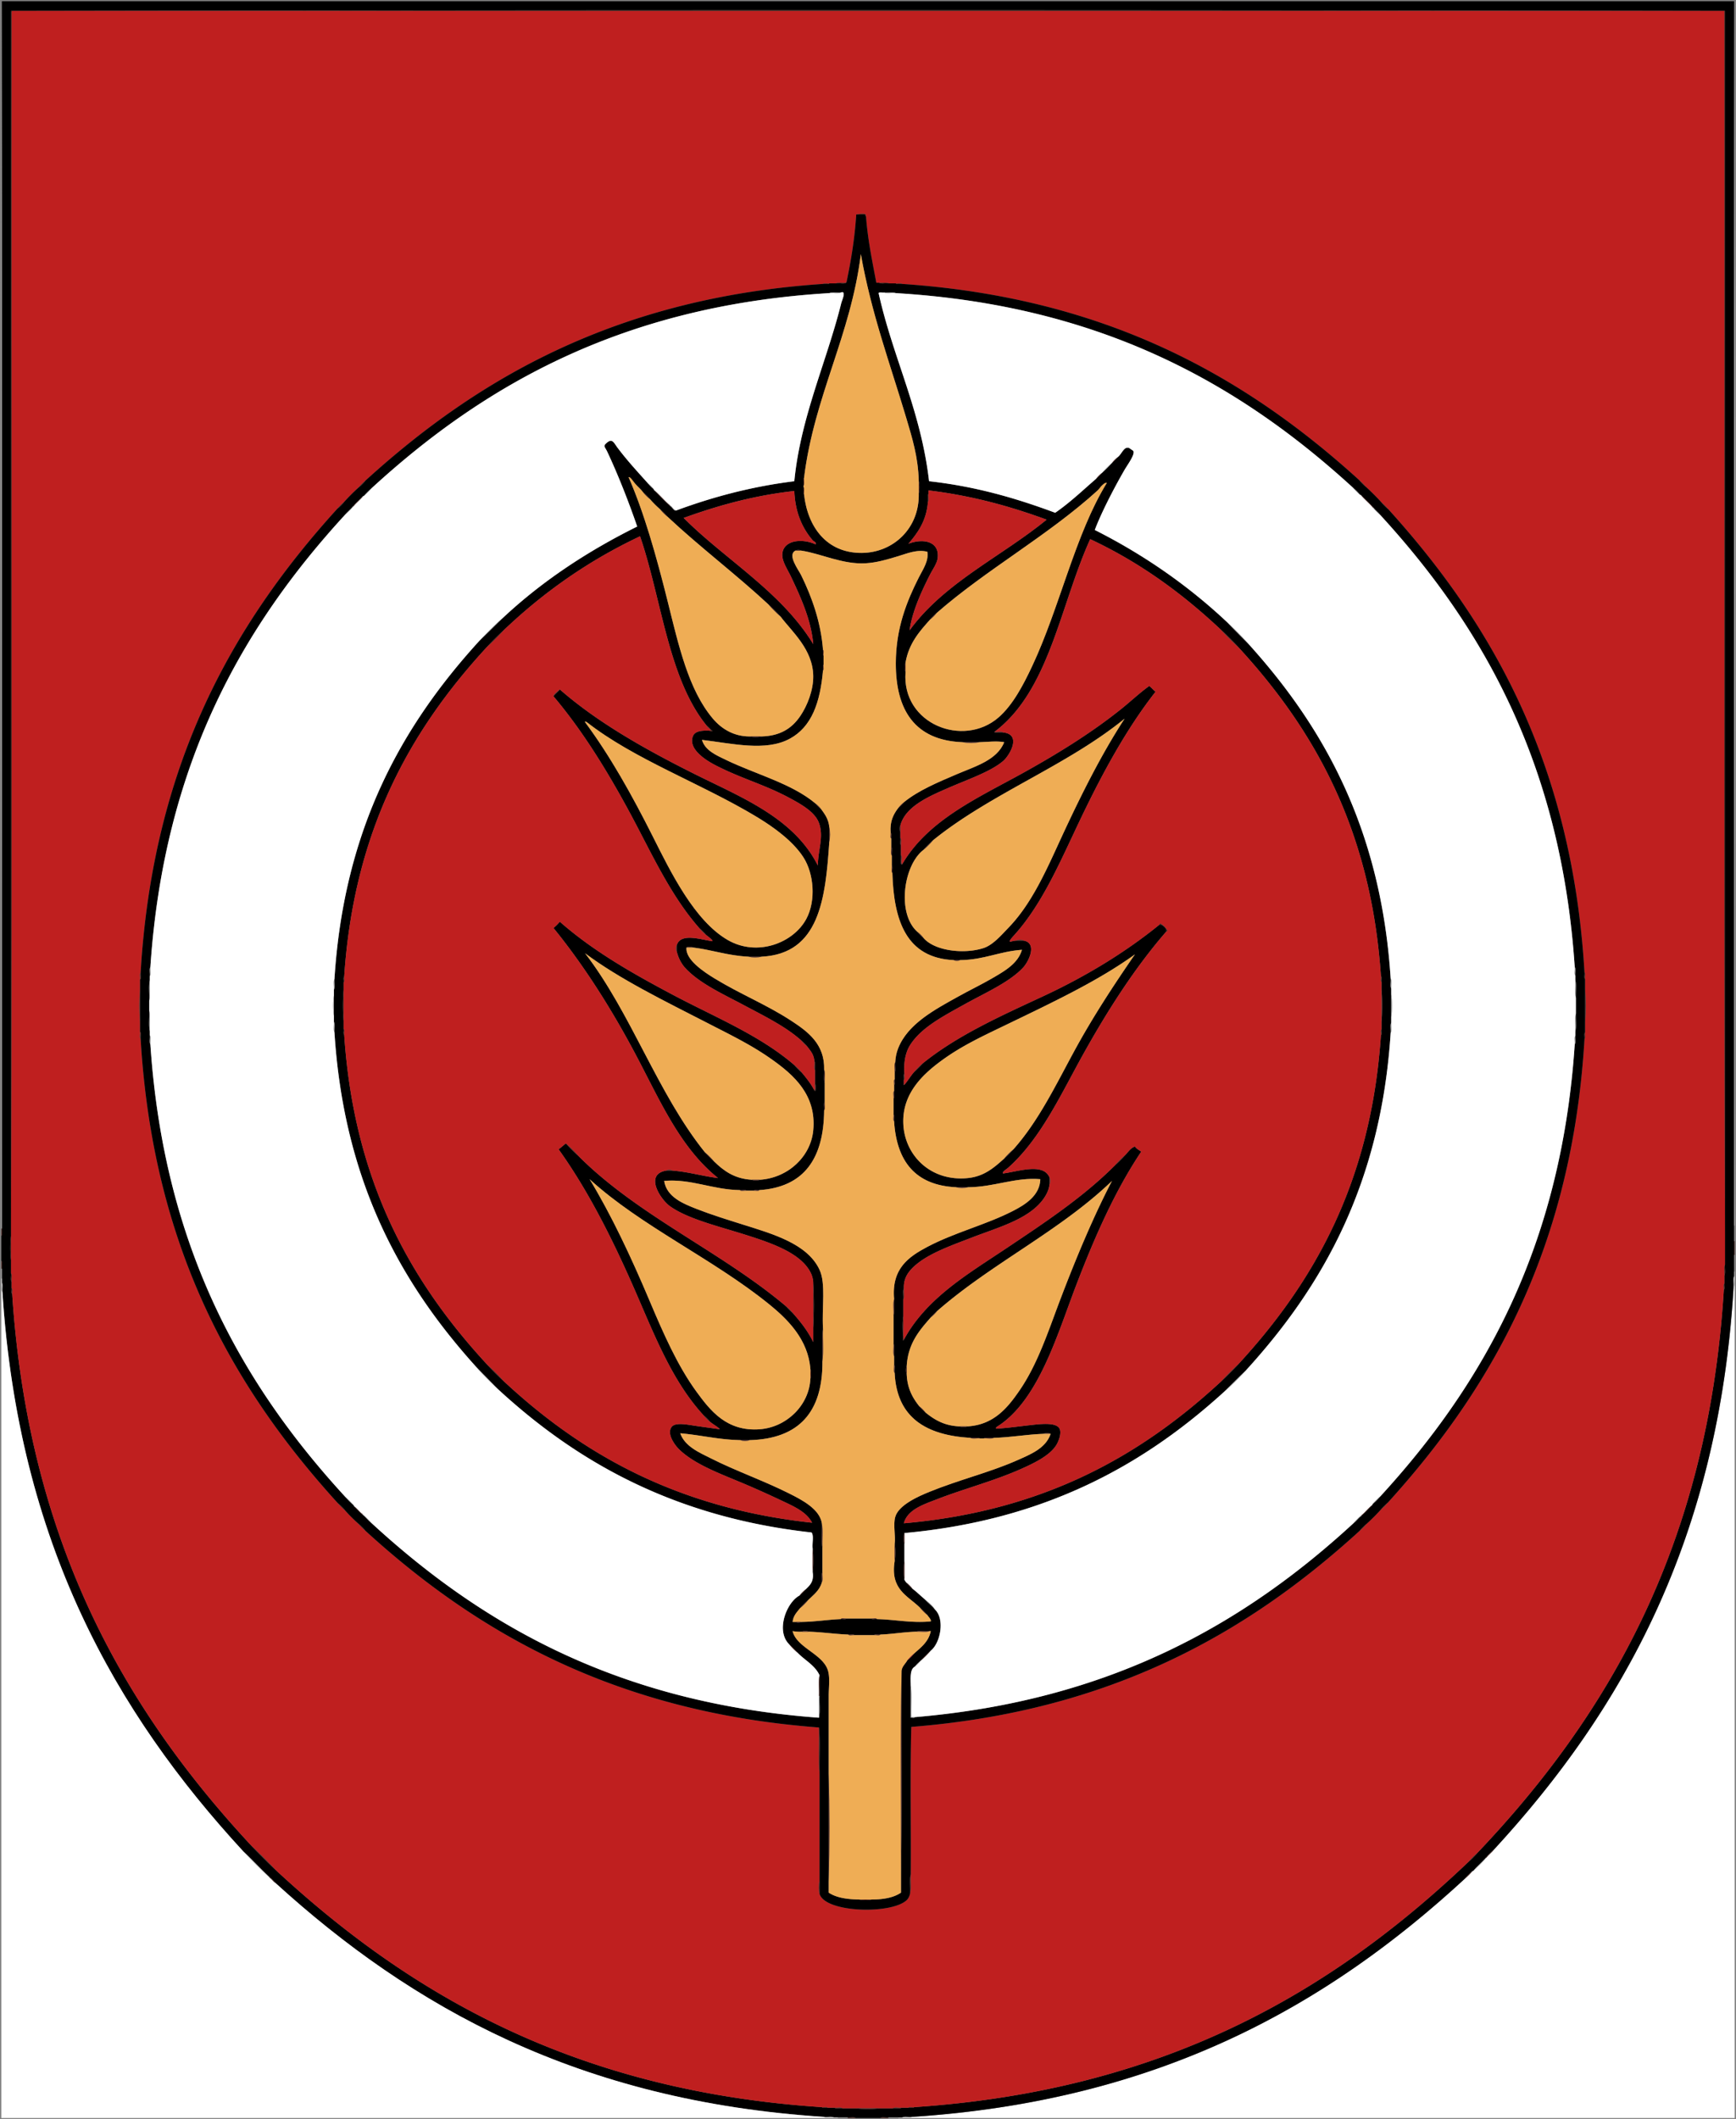 <svg xmlns="http://www.w3.org/2000/svg" width="363.3" height="443.42" xml:space="preserve"><rect width="100%" height="100%" fill="#808080" stroke="none"/><switch><g><path fill="#FFF" d="M363.03 266.05v177.12H187.95v-.12h.84c.641-.08 1.601.16 2.04-.12 51.801-3.359 86.98-23.34 115.681-49.8.609-.51 1.17-1.07 1.68-1.68h.12c.97-.87 1.89-1.79 2.76-2.76.45-.631 1.11-1.051 1.561-1.681 26.819-29.109 47-64.84 50.159-117.6.28-.561.04-1.641.12-2.4v-.96l.119.001z"/><path fill="#A9A9A9" d="M363.03 262.57v3.479h-.12v-3.479h.12z"/><path fill="#4C1F19" d="M363.03 259.69v2.88h-.12v-2.88h.12z"/><path fill="#A9A9A9" d="M363.03 256.45v3.24h-.12v-3.24h.12z"/><path fill="#FFF" d="M362.91.25c.28 85.17.04 170.83.12 256.2h-.12V.25z"/><path d="M362.91 266.05v.96c-.279.561-.04 1.641-.12 2.4-3.159 52.76-23.34 88.49-50.159 117.6-.61.51-1.17 1.07-1.681 1.681-.81.989-1.83 1.77-2.64 2.76h-.12c-.61.51-1.17 1.069-1.68 1.68-28.7 26.46-63.88 46.44-115.681 49.8-.64.08-1.6-.16-2.04.12h-2.88c-.52.08-1.359-.16-1.68.12h-5.16c-.32-.28-1.16-.04-1.68-.12h-2.88c-.44-.28-1.4-.04-2.04-.12-51.3-3.3-86.26-22.939-114.84-48.96-.35-.45-.75-.85-1.2-1.2-1.91-1.729-3.61-3.67-5.52-5.399-26.76-29.04-47.02-64.58-50.4-117-.08-.64.16-1.601-.12-2.04v-2.88c-.08-.521.16-1.36-.12-1.681v-5.159c.28-.28.04-1.08.12-1.561V.251h362.52v262.32l.001 3.479zm-1.92-1.44V2.29h-.12c-119.1-.2-239.09-.2-358.2 0a.205.205 0 0 0-.11 0h-.25v256.321c-.2 1.399-.2 3.64 0 5.04v2.76c.08.56-.16 1.439.12 1.8v1.32c.08.37-.15 1.029.12 1.2 3.39 51.77 23.47 86.85 50.04 115.439 1.63 1.73 3.31 3.41 5.04 5.04 28.36 26.32 63.06 46.3 114.36 49.68.17.271.84.051 1.2.12h1.44c.32.28 1.16.04 1.68.12h2.76c1.4.2 3.641.2 5.04 0h2.76c.561-.08 1.44.16 1.801-.12h1.439c.37-.069 1.03.15 1.2-.12 52.3-3.5 87.46-24.14 116.04-51.359a13.34 13.34 0 0 0 1.68-1.681c27.58-28.979 48.431-64.689 51.721-117.96.27-.199.039-.92.119-1.319v-1.681c.28-.52.04-1.56.12-2.28z"/><path fill="#A9A9A9" d="M362.91 267.01c-.08.76.16 1.84-.12 2.4.08-.76-.16-1.84.12-2.4z"/><path fill="#BF1F1F" d="M360.99 257.77v6.841c-.279.52-.04 1.56-.12 2.279v1.681c-.27.21-.04.92-.119 1.319-3.29 53.271-24.141 88.98-51.721 117.96-.609.511-1.17 1.07-1.68 1.681-28.58 27.22-63.74 47.859-116.04 51.359-.36.08-1.03-.149-1.2.12h-1.439c-.561.08-1.44-.16-1.801.12H176.31c-.32-.28-1.16-.04-1.68-.12h-1.44c-.17-.27-.84-.04-1.2-.12-51.3-3.38-86-23.359-114.36-49.68-1.63-1.729-3.31-3.41-5.04-5.04C26.02 357.58 5.94 322.5 2.55 270.73c-.08-.36.15-1.03-.12-1.2v-1.32c-.08-.56.16-1.44-.12-1.8V255.969c.28-84.24.04-169 .12-253.44.01-.12.03-.22.13-.24h358.31c.08 85.131-.16 170.561.12 255.481zm-29.28-43.8c.199-2.08.199-5 0-7.08v-2.04c-.08-.44.159-1.2-.12-1.44-2.58-43.38-19.19-72.73-41.04-96.84a9.85 9.85 0 0 0-1.44-1.44 49.267 49.267 0 0 0-3.24-3.24 9.795 9.795 0 0 0-1.439-1.44c-23.87-21.7-52.96-38.16-95.641-41.04-.199-.27-.92-.04-1.319-.12h-1.44c-.439-.28-1.399-.04-2.04-.12h-.6c-.84-4.52-1.79-8.93-2.16-13.92.16-.88-1.65-.43-2.04-.36-.33 5.07-1.1 9.7-2.04 14.16-.46.34-1.7-.1-2.16.24h-1.44c-.4.08-1.11-.15-1.32.12-42.75 2.89-71.88 19.4-95.76 41.16-.53.43-1.01.91-1.44 1.44-1.05.95-2.05 1.95-3 3-.53.43-1.01.91-1.44 1.44-21.93 24.15-38.6 53.56-41.16 97.08-.28.24-.04 1-.12 1.44v2.16c-.2 1.92-.2 4.68 0 6.6v2.16c.08.44-.16 1.2.12 1.44 2.57 43.59 19.29 73.03 41.28 97.2.47.569.99 1.09 1.56 1.56.83.93 1.71 1.811 2.64 2.641.47.569.99 1.09 1.56 1.56 23.7 21.66 52.73 37.99 94.92 41.16.08 3.2-.16 6.72.12 9.72v22.44c-.2.6-.2 2.04 0 2.64 1.14 4 15.08 4.33 18.24 1.32.42-.4.68-1.07.72-1.561.28-1.04.04-2.6.12-3.84.08-10.24-.16-20.8.12-30.84 41.659-3.3 70.34-19.58 93.84-41.04.529-.43 1.01-.91 1.439-1.44a42.033 42.033 0 0 0 3-3 9.746 9.746 0 0 0 1.44-1.439c21.91-24.12 38.57-53.51 41.16-96.96.279-.24.04-1 .12-1.44v-2.041z"/><path fill="#4C1F19" d="M360.99 2.29v255.479c-.279-84.919-.04-170.35-.12-255.479h.12zM360.99 264.61c-.08.72.16 1.76-.12 2.279.08-.719-.16-1.759.12-2.279zM360.87 268.57c-.08.399.15 1.12-.119 1.319.079-.399-.151-1.109.119-1.319z"/><path fill="#4C1F19" d="M360.87 2.29H2.67c119.11-.2 239.1-.2 358.2 0zM331.71 206.89c.199 2.08.199 5 0 7.08v-7.08z"/><path d="M331.71 213.97v2.04c-.271.24-.04 1-.12 1.44-2.59 43.45-19.25 72.84-41.16 96.96-.53.43-1.01.91-1.44 1.439a42.033 42.033 0 0 1-3 3c-.529.431-1.01.91-1.439 1.44-23.5 21.46-52.181 37.74-93.84 41.04-.28 10.04-.04 20.6-.12 30.84-.28 1.04-.04 2.6-.12 3.84-.04.49-.3 1.16-.72 1.561-3.16 3.01-17.101 2.68-18.24-1.32V371.17c-.08-3.2.16-6.72-.12-9.72-42.19-3.17-71.22-19.5-94.92-41.16-.47-.57-.99-1.09-1.56-1.56-.93-.83-1.81-1.711-2.64-2.641-.47-.57-.99-1.09-1.56-1.56-21.99-24.17-38.71-53.61-41.28-97.2-.08-.44.16-1.19-.12-1.44v-10.92c.28-.24.04-1 .12-1.44 2.56-43.52 19.23-72.93 41.16-97.08.53-.43 1.01-.91 1.44-1.44.95-1.05 1.95-2.05 3-3 .53-.43 1.01-.91 1.44-1.44 23.88-21.76 53.01-38.27 95.76-41.16.4-.08 1.12.15 1.32-.12h1.44c.68-.12 1.86.26 2.16-.24.94-4.46 1.71-9.09 2.04-14.16h1.92c-.01.17-.02.34.12.36.37 4.99 1.32 9.4 2.16 13.92h.6c.44.28 1.4.04 2.04.12h1.44c.21.27.92.04 1.319.12 42.681 2.88 71.771 19.34 95.641 41.04.43.53.91 1.01 1.439 1.44a49.267 49.267 0 0 1 3.24 3.24c.43.53.91 1.01 1.44 1.44 21.85 24.11 38.46 53.46 41.04 96.84.08.44-.15 1.2.12 1.44v9.121zm-1.92-1.92v-3.24c-.079-1.24.16-2.8-.119-3.84v-.84c-.08-.56.159-1.44-.12-1.8-2.82-42.26-19.11-71.05-40.681-94.56-.409-.59-1.029-.97-1.439-1.56a32.73 32.73 0 0 0-2.641-2.64h-.119c-.471-.57-.99-1.09-1.561-1.56-23.73-21.71-52.77-38.11-95.64-40.68-.561-.28-1.641-.04-2.4-.12-.359.08-1.03-.15-1.2.12 3.021 13.62 8.83 24.45 10.561 39.36 9.899 1.1 18.38 3.62 26.399 6.6 3.08-2.12 5.73-4.67 8.521-7.08.49-.39.93-.83 1.32-1.32.729-.63 1.409-1.31 2.04-2.04.449-.35.85-.75 1.199-1.2.9-.69 1.271-2.29 2.391-1.92 0 .03.819.55.85.6.48.68-1.18 2.89-1.8 3.96-2.3 3.98-4.9 9.04-6.24 12.6 10.42 5.26 19.641 11.72 27.72 19.32 1.57 1.67 3.21 3.27 4.801 4.92 15.62 17.38 27.399 38.6 29.399 69.6.08.68-.16 1.68.12 2.16v7.08c-.28.48-.04 1.48-.12 2.16-2.04 31.64-14.279 53.08-30.359 70.68-1.631 1.53-3.19 3.131-4.801 4.681-16.77 15.189-37.33 26.59-66.6 29.279-.2.48-.2 1.801 0 2.28v3.601c-.2 1-.2 2.84 0 3.84.07.25.25.39.36.6.39.49.83.93 1.319 1.32.891.67 1.67 1.45 2.521 2.16.67.77 1.52 1.359 2.16 2.16 2.189 2.069 1.14 7.1-.841 8.64a22.01 22.01 0 0 0-2.159 2.16c-.45.35-.851.75-1.2 1.2-1.03.569-.86 2.34-.84 3.96v6.72c.25-.07.79.149.84-.12 40.689-3.43 68.83-19.41 91.8-40.56.63-.45 1.05-1.11 1.68-1.561a24.41 24.41 0 0 0 2.28-2.28v-.12c.61-.51 1.17-1.069 1.68-1.68 21.57-23.51 37.86-52.3 40.681-94.56.279-.36.04-1.24.12-1.8v-.84c.278-1.04.038-2.6.118-3.84zm-40.68 1.8c.2-2 .2-4.84 0-6.84v-1.56c-.07-.36.15-1.03-.12-1.2-2.069-30.84-14.09-51.75-29.88-68.88a60.817 60.817 0 0 0-3.6-3.6c-7.95-7.48-16.84-14.04-27.36-18.96-6.29 13.83-8.53 31.71-20.04 40.32-.09.25 1.3.06 1.8.12 4 .4 1.37 4.84 0 6-2.63 2.23-7.189 3.75-11.52 5.64-3.83 1.67-8.91 3.8-9.96 7.8-.2.21-.2 1.23 0 1.44v1.2c.08.48-.16 1.28.12 1.56v2.04c.1.54-.24 2.15.239 1.92 5.461-9.36 15.99-13.95 25.44-19.2 7.2-4 14.16-8.31 20.28-13.2 2.05-1.63 3.91-3.42 6-4.92.479.36.84.84 1.319 1.2-5.979 7.62-10.939 16.72-15.479 26.16-4.24 8.82-8.07 18.15-14.16 24.84-.36.4-1.01 1.1-.84 1.32.439-.08.81-.23 1.32-.24h1.56c2.89.53 1.1 4.32-.12 5.64-2.84 3.07-7.97 5.3-12.24 7.68-4.56 2.54-9.06 4.86-11.399 8.52-.98 1.53-1.38 3.68-1.2 6-.27.21-.04.92-.12 1.319v1.08c.62-.54 1.41-1.95 2.16-2.76a15.3 15.3 0 0 0 1.8-1.8c7.271-5.87 16.33-9.91 25.2-14.04 8.9-4.14 17.22-9.19 24.36-15 .529-.1 1.83.99 1.319 1.56-6.43 7.42-12.069 16.2-17.16 25.32-4.76 8.52-8.939 17.84-15.84 24-.439.39-1.29.83-1.08 1.2 2.96-.34 8.44-2.33 9.721.84v1.439c-.091.881-.391 1.65-.841 2.4-2.829 4.75-9.67 6.51-15.479 8.76-4.73 1.83-9.96 3.63-12.72 6.721-.94 1.05-1.49 2.26-1.44 3.84-.28.56-.04 1.64-.12 2.399v3.48c-.279 1.439-.04 3.399-.12 5.04.091-.03.24 0 .24-.12 4.69-8.69 13.351-13.72 21.36-19.08 8.109-5.43 16.229-10.78 22.92-17.52a17.5 17.5 0 0 0 1.92-1.921c.7-.659 1.16-1.56 2.16-1.92.31.49.87.74 1.319 1.08-5.449 8.13-9.79 17.91-13.8 28.44-3.819 10.05-7.64 23.05-15.72 28.68-.38.271-1.021.55-.84.84 2.28-.12 4.53-.449 6.96-.72 2.06-.229 5.77-.75 6.359.84.381 1.01-.319 2.72-.84 3.48-1.399 2.06-4.37 3.54-7.199 4.8-5.66 2.53-12.011 4.18-17.641 6.36-2.83 1.1-6.189 2.159-6.96 5.04 29.5-2.58 49.83-14.33 66.48-29.761a56.799 56.799 0 0 0 3.479-3.479c15.79-17.13 27.811-38.03 29.88-68.88.271-.17.05-.83.12-1.2.003-.517.003-1.037.003-1.557zm-57.48-112.8c-.36-.12-.75.29-.96.48-.341.29-.62.77-.96 1.08-10.351 9.43-23.301 16.55-33.721 25.68-.489.39-.93.83-1.319 1.32-2.23 2.49-4.46 4.98-5.16 9-.2.4-.2 1.64 0 2.04-.83 10.81 12.04 15.88 19.439 9.48 2.99-2.59 5.17-6.73 7.08-10.8 5.771-12.3 9.001-27.58 15.601-38.28zm-9.72 74.64c4.261-9.24 8.551-17.81 13.44-25.32-12.021 9.82-28.01 15.67-40.08 25.44-.73.63-1.41 1.31-2.04 2.04-4.16 3.21-5.59 13.34-1.2 17.16.351.45.75.85 1.2 1.2 2.31 2.77 8.53 3.49 12.6 2.16 1.98-.65 3.71-2.69 5.28-4.32 4.83-5.01 7.89-12.04 10.8-18.36zm-.12 96.48c3.471-9.15 7.171-17.91 10.921-25.08-10.83 10.45-25.271 17.3-36.601 27.24-.49.39-.93.83-1.32 1.32-2.369 2.71-4.76 5.399-5.039 10.199-.2.29-.2 1.4 0 1.681.119 3.01 1.26 4.979 2.64 6.72.39.49.83.93 1.32 1.32 1.84 1.479 3.89 2.75 7.079 2.88.29.2 1.4.2 1.681 0 5.58-.32 8.49-4.021 10.92-7.561 3.749-5.469 5.919-12.169 8.399-18.719zm15.72-72.48c-7.641 5.53-17.25 10.05-27 14.76-4.88 2.36-9.2 4.34-13.44 7.44-3.81 2.79-8.16 6.75-8.04 12.959.13 6.771 5.67 12.46 13.561 11.641 3.38-.351 5.47-2.2 7.56-4.08.69-.59 1.33-1.23 1.92-1.92 5.24-5.88 8.82-13.34 12.72-20.52 3.909-7.2 8.369-13.97 12.719-20.28zm-17.64 100.32c-.25-.2-1.31-.2-1.56 0-3.58.141-6.7.74-10.32.84-.68.08-1.68-.159-2.16.12h-.72c-.439-.279-1.399-.04-2.04-.12-9.25-.55-15.39-4.21-15.84-13.56-.08-.56.16-1.44-.12-1.8v-1.681c-.08-.88.16-2.079-.12-2.76v-5.76c.28-.92.04-2.36.12-3.48-.56-6.399 3.061-8.85 6.96-10.92 5.63-2.979 12.25-4.63 17.76-7.439 2.641-1.34 5.78-3.24 5.881-6.72-5.141-.461-9.681 1.649-15.12 1.68h-2.521c-8.51-.41-12.43-5.41-12.96-13.8-.08-.44.16-1.19-.12-1.44v-3.24c.28-.319.04-1.16.12-1.68v-1.2c.271-.17.04-.84.12-1.2v-1.319c.28-.521.04-1.561.12-2.28.05-1.02.26-2.01.6-2.88 2-5.13 7.67-8.12 12.48-10.8 2.47-1.38 5.16-2.67 7.56-4.08 2.4-1.41 5.061-2.95 5.88-5.76-4.71.33-7.97 2.11-12.96 2.16h-1.319c-9.891-.47-12.54-8.17-12.84-18.24-.08-.48.159-1.28-.12-1.56v-2.04c-.08-.64.159-1.6-.12-2.04v-1.56c-.07-.36.149-1.03-.12-1.2-.19-2.43.6-3.88 1.56-5.16a8.2 8.2 0 0 0 1.32-1.32c3.01-2.42 7-4.08 10.92-5.76 3.8-1.63 8.47-2.94 9.96-6.72-1.55-.3-3.55-.04-5.16 0h-3.6c-9.93-.39-13.92-6.7-13.92-16.44 0-7.48 2.34-13.11 4.8-18 .83-1.65 2.12-3.44 1.8-5.4-2.13-.56-4.229.36-6.24.96-2.079.62-4.22 1.29-6.6 1.44-4.85.31-9.38-2.02-13.56-2.64-.13-.2-1.07-.2-1.2 0-1.77.88.6 3.94 1.2 5.16 2.26 4.61 4.13 9.86 4.56 15.6.08.36-.15 1.03.12 1.2v1.92c-.27.17-.04.84-.12 1.2-.59 6.66-2.33 11.77-6.96 14.28-5.05 2.73-12.04.98-18.36.24.63 2.24 3.1 3.26 5.04 4.2 6.3 3.04 13.73 4.92 18.72 9.12.35.45.75.85 1.2 1.2.76 1.04 1.52 2.08 1.68 3.72v3.12c-.81 11.91-2.06 23.38-14.16 24h-2.76c-4.31-.21-7.61-1.43-11.64-1.92-.17-.2-1.15-.2-1.32 0-.31 2.56 3.8 5.21 5.88 6.48 5.4 3.3 10.89 5.48 16.08 8.88 3.48 2.28 6.98 4.87 6.84 10.2.08.881-.16 2.08.12 2.761v3.96c-.28.359-.04 1.239-.12 1.8-.09 9.99-4.12 16.04-13.56 16.68-.36.08-1.03-.149-1.2.12h-1.44c-.24-.27-1-.04-1.44-.12-5.68-.09-10.36-2.43-15.84-1.92.54 3.38 3.95 4.75 6.84 5.88 2.99 1.17 6.41 2.24 9.6 3.24 6.29 1.98 13.56 4.021 16.08 9.48 1.34 2.89.47 7.79.72 12.239-.28 2.08-.04 4.681-.12 6.96.06 10.62-4.96 16.16-15.24 16.44h-1.92c-4.58-.09-8.29-1.07-12.6-1.44.99 2.761 3.92 4 6.48 5.28 5.28 2.66 10.92 4.61 16.32 7.32 2.62 1.319 6.37 3.22 6.84 6.24.08 1.72-.16 3.76.12 5.279v4.92c-.28.48-.04 1.48-.12 2.16-.49 1.71-1.77 2.63-2.88 3.72a13.34 13.34 0 0 0-1.68 1.681c-.65.83-1.42 1.54-1.56 2.88h.6c.13.2 1.07.2 1.2 0 2.93-.03 5.44-.48 8.28-.601.36-.069 1.03.15 1.2-.119h5.16c.17.27.84.05 1.2.119 3.76.08 7.42.9 11.279.48.15-.35-.489-.94-.72-1.32-.47-.569-.99-1.09-1.56-1.56-2.51-2.49-6.25-3.74-5.28-9.72.2-.92.2-2.681 0-3.601.22-1.7-.34-3.979.12-5.64.689-2.49 4.78-4.3 7.2-5.28 6.279-2.55 12.609-4.05 18.359-6.6 2.831-1.259 5.951-2.499 6.961-5.519zm-.84-191.28c-7.52-2.76-15.55-5.01-24.72-6.12v.72c-.28.32-.04 1.16-.12 1.68-.31 3.97-2.11 6.45-4.08 8.76 3.12-1.18 6.54-.51 6.12 3-.14 1.16-1.08 2.4-1.68 3.6-1.78 3.53-3.67 7.64-4.2 11.52 7.28-10 19.17-15.39 28.68-23.16zm-24.24 232.56h-.239c-.92.08-2.16-.16-2.88.12-2.601.08-4.86.5-7.44.6-.4.08-1.11-.149-1.32.12h-4.08c-.21-.27-.92-.04-1.32-.12-2.85-.109-5.41-.51-8.28-.6-.21-.2-1.23-.2-1.44 0-.72.05-1.33-.03-1.92-.12.86 3.54 6.49 4.78 7.44 8.4.39 1.5.12 3.369.12 5.159v41.16c1.55 1.05 3.8 1.4 6.36 1.44.6.2 2.04.2 2.64 0 2.51-.01 4.63-.41 6.12-1.44v-3.96c.279-13.92.04-28.359.12-42.479.149-.971.81-1.431 1.199-2.16.53-.43 1.011-.91 1.44-1.44 1.43-1.29 3.01-2.43 3.48-4.68zm-2.52-238.08c.2-.56.2-1.96 0-2.52-.11-5.03-1.37-9.06-2.64-13.32-3.41-11.4-7.271-21.77-9.48-34.2-2.08 16.95-9.79 29.8-11.88 46.8-.28.32-.04 1.16-.12 1.68v.24c.08.48-.16 1.28.12 1.56.76 6.91 4.81 12.31 12.12 12.24 6.5-.06 12.07-5.11 11.88-12.48zm-16.2-39.84c.14-.54 1.12-2.65-.12-2.16-.76.08-1.84-.16-2.4.12-42.94 2.58-72.02 19.02-95.76 40.8-.61.51-1.17 1.07-1.68 1.68h-.12c-.77.67-1.49 1.39-2.16 2.16-.49.67-1.19 1.13-1.68 1.8-21.57 23.52-37.85 52.31-40.68 94.56-.28.4-.04 1.32-.12 1.92v.84c-.28 1.2-.04 2.92-.12 4.32v2.04c.08 1.4-.16 3.12.12 4.32v.84c.08.6-.16 1.52.12 1.92 2.83 42.32 19.17 71.15 40.8 94.68a15.3 15.3 0 0 0 1.8 1.8v.12a15.3 15.3 0 0 0 1.8 1.8c.67.49 1.13 1.19 1.8 1.681 23.33 21.51 51.94 37.739 93.72 40.8.28-1.28.04-3.08.12-4.561v-4.319c-.97-2.11-3.04-3.11-4.56-4.681-.55-.649-1.15-1.25-1.8-1.8-2.88-2.89-.5-8.81 2.16-10.2.49-.39.93-.83 1.32-1.319.85-.82 1.75-1.61 1.44-3.601.2-1.359.2-3.56 0-4.92-.15-1.05.31-2.71-.24-3.359-28.76-3.2-49.16-14.761-65.76-30.12-1.5-1.58-3.04-3.12-4.56-4.681-15.7-17.42-27.54-38.699-29.52-69.84-.08-.72.16-1.76-.12-2.28V207.13c.28-.52.04-1.56.12-2.28 2.01-31.71 14.27-53.17 30.36-70.8 1.63-1.53 3.2-3.12 4.8-4.68 8.15-7.65 17.64-13.96 28.2-19.2-1.79-5.19-3.99-10.8-6.24-15.6-.55-1.17-.97-1.19-.12-1.92 1.16-1 1.46-.01 2.28 1.08 2.09 2.77 4.26 5.09 6.36 7.44.35.45.75.85 1.2 1.2v.12c1.07 1.17 2.19 2.29 3.36 3.36.5.19.83 1.17 1.32.96 7.51-2.77 15.58-4.98 24.72-6.12 1.29-13.35 6.78-24.99 9.84-37.32zm-4.92 117.72c.05-3.36 1.28-5.97.24-8.88-.81-2.26-3.58-3.85-6-5.16-5.37-2.9-10.05-4.07-15.48-6.84-1.73-.88-5.96-3.29-4.92-6.12.41-1.12 1.76-1.28 3.6-1.2-.09.19.57.19.48 0-.47-.29-.73-.79-1.2-1.08-8.01-9.83-9.38-26.3-13.92-39.6-10.93 5.15-20.33 11.83-28.56 19.68a57.115 57.115 0 0 0-3.48 3.48c-15.81 17.15-27.84 38.08-29.88 69-.27.17-.04.84-.12 1.2v1.56c-.2 1.88-.2 4.6 0 6.48v1.68c.08.37-.15 1.03.12 1.2 2.05 30.99 14.12 51.96 30 69.12 1.07 1.17 2.19 2.29 3.36 3.359 16.25 15.15 36.21 26.59 64.56 29.641-1.16-2.261-3.81-3.41-6.24-4.561-2.39-1.13-4.91-2.28-7.44-3.359-5.15-2.21-10.75-4.131-14.16-7.44-.62-.6-2.71-3.11-1.56-4.68.78-1.061 3.52-.44 4.92-.24 1.99.29 3.47.479 5.16.72-.29-.43-1.44-1.04-2.04-1.56a8.2 8.2 0 0 0-1.32-1.32c-6.97-7.55-10.71-17.92-15.12-27.84-4.42-9.96-9.32-19.58-15.24-27.84.48-.4.97-.79 1.44-1.2h.12c.79.89 1.63 1.729 2.52 2.52 12.48 12.561 30 20.08 43.56 31.561.39.49.83.93 1.32 1.32 1.64 1.84 3.18 3.779 4.32 6.119v-3c.2-2.84.2-6.52 0-9.359.02-.54-.19-1.431-.48-2.04-1.96-4.12-7.94-6.23-13.68-8.04-5.74-1.811-12.2-3.36-15.84-6-1.99-1.44-5.42-6.7-.72-7.44h1.2c3.46.261 6.28 1.16 9.6 1.561-8-6.38-12.24-16.431-17.28-25.92-5.03-9.49-10.78-18.56-17.16-26.4.49-.39.93-.83 1.32-1.32 6.97 6.15 15.35 10.91 24 15.48 8.67 4.58 17.91 8.33 25.08 14.52.47.57.99 1.091 1.56 1.561.97 1.149 1.9 2.34 2.64 3.72.34.73.33-1.25.12-1.439v-2.761c-.08-.6.16-1.52-.12-1.92-.12-1.44-.89-2.23-1.56-3.12-.35-.45-.75-.85-1.2-1.2-3.28-2.93-7.71-5.09-12.12-7.44-4.26-2.27-9.01-4.42-12-7.56-.93-.97-1.58-2.2-1.92-3.6v-1.32c.82-2.68 5.15-1.13 7.44-.84.22-.17-.91-.99-1.32-1.32a8.24 8.24 0 0 0-1.32-1.32c-6.27-7.08-10.23-16.15-14.88-24.72-4.66-8.58-9.71-16.77-15.72-23.88.37-.55.95-.89 1.32-1.44 7.93 6.93 17.75 12.45 27.84 17.52 9.99 5.017 21.07 9.227 26.16 19.317zm-.48-67.2c.23-.42-.37-.58-.6-.84-2.19-2.55-3.67-5.89-3.84-10.32-8.63.97-16.11 3.09-23.16 5.64 8.66 8.7 20.39 15.38 27.12 26.4-.45-5.19-2.75-10.08-4.68-14.16-.65-1.37-1.85-3.12-1.8-4.56.1-3.01 4.02-3.49 6.96-2.16zm-.48 122.64c.72-7.431-4.11-11.601-8.52-14.76-4.16-2.98-8.45-5.06-13.08-7.44-9.59-4.93-18.92-9.46-26.16-14.88 9.68 12.56 15.17 29.31 25.08 41.64.59.69 1.23 1.33 1.92 1.92 1.99 1.931 4.21 3.63 7.92 3.84.29.2 1.4.2 1.68 0 5.87-.39 10.63-4.83 11.16-10.32zm-2.76-86.64c1.54-2.24 2.79-5.5 2.76-8.4-.06-5.6-4.41-9.26-6.84-12.48-.79-.89-1.63-1.73-2.52-2.52-6.82-6.34-14.33-11.99-21.12-18.36-.47-.57-.99-1.09-1.56-1.56a22.02 22.02 0 0 1-2.16-2.16c-.43-.53-.91-1.01-1.44-1.44-.37-.54-1.03-1.08-1.56-1.68-.45-.51-1.12-1.62-1.44-1.44 3.23 7.36 5.82 16.55 8.16 25.92 2.31 9.24 4.35 18.54 9.48 24.6 1.77 2.09 4.33 3.72 7.68 3.72.56.2 1.96.2 2.52 0 3.84-.11 6.28-1.64 8.04-4.2zm2.16 138.6c.2-.4.2-1.641 0-2.04-.47-6.15-4.69-10.36-8.64-13.561-11.81-9.56-26.8-16.319-37.56-26.159 4.49 7.399 8.61 16.1 12.6 25.56 2.82 6.67 5.79 13.44 9.72 18.84 2.91 4 6.37 8.46 13.32 7.92 5.59-.43 10.3-5.02 10.56-10.56zm-.84-96.24c2.05-3.84 1.56-9.46-.6-12.84-2.11-3.31-6.02-6.22-9.84-8.52-11.65-7.01-25.61-12.02-35.52-19.8-.12 0-.14-.1-.24-.12-.07.01-.14.02-.12.12 5.24 7.06 9.8 15.22 14.16 23.88 3.74 7.43 8.72 17.69 15.72 21.72 6.2 3.57 13.76.59 16.44-4.44z"/><path fill="#4C1F19" d="M331.59 203.41c.279.24.04 1 .12 1.44-.27-.24-.04-1-.12-1.44zM331.71 216.01c-.08.44.159 1.2-.12 1.44.08-.44-.15-1.2.12-1.44z"/><path fill="#FFF" d="M329.79 208.81v3.24c-.279 1.04-.039 2.6-.119 3.84v.84c-.28.36-.04 1.24-.12 1.8-2.82 42.26-19.11 71.05-40.681 94.56-.609.51-1.17 1.07-1.68 1.68v.12c-.83.65-1.45 1.511-2.28 2.16a13.34 13.34 0 0 0-1.68 1.681c-22.97 21.149-51.11 37.13-91.8 40.56h-.72c-.08-2.16.159-4.64-.12-6.6-.021-1.62-.19-3.391.84-3.96.45-.351.85-.75 1.2-1.2a22.12 22.12 0 0 0 2.159-2.16c1.98-1.54 3.03-6.57.841-8.64-.53-.91-1.38-1.5-2.16-2.16-.851-.71-1.63-1.49-2.521-2.16-.39-.49-.83-.93-1.319-1.32-.11-.21-.29-.35-.36-.6v-9.721c29.27-2.689 49.83-14.09 66.6-29.279 1.71-1.45 3.271-3.05 4.801-4.681 16.08-17.6 28.319-39.04 30.359-70.68.28-.48.04-1.48.12-2.16v-1.2c.2-1.28.2-3.4 0-4.68v-1.2c-.08-.68.16-1.68-.12-2.16-2-31-13.779-52.22-29.399-69.6-1.49-1.75-3.13-3.35-4.801-4.92-8.079-7.6-17.3-14.06-27.72-19.32 1.34-3.56 3.94-8.62 6.24-12.6.62-1.07 2.28-3.28 1.8-3.96-.03-.05-.85-.57-.85-.6-1.12-.37-1.49 1.23-2.391 1.92-.449.35-.85.75-1.199 1.2-.73.63-1.41 1.31-2.04 2.04a8.2 8.2 0 0 0-1.32 1.32c-2.79 2.41-5.44 4.96-8.521 7.08-8.02-2.98-16.5-5.5-26.399-6.6-1.73-14.91-7.54-25.74-10.561-39.36.17-.27.841-.04 1.2-.12.561.28 1.641.04 2.4.12 42.87 2.57 71.91 18.97 95.64 40.68.47.57.99 1.09 1.561 1.56h.119c.771.95 1.75 1.69 2.521 2.64.47.57.99 1.09 1.56 1.56 21.57 23.51 37.86 52.3 40.681 94.56.08.56-.16 1.44.12 1.8v.84c.079 1.24-.161 2.8.119 3.84z"/><path fill="#A9A9A9" d="M329.67 204.97c.279 1.04.04 2.6.119 3.84-.279-1.04-.039-2.6-.119-3.84zM329.79 212.05c-.079 1.24.16 2.8-.119 3.84.079-1.24-.161-2.8.119-3.84zM329.55 202.33c.279.36.04 1.24.12 1.8-.28-.36-.04-1.24-.12-1.8zM329.67 216.73c-.08.56.159 1.44-.12 1.8.08-.56-.16-1.44.12-1.8z"/><path fill="#4C1F19" d="M310.95 388.69c.511-.61 1.07-1.171 1.681-1.681-.45.63-1.11 1.05-1.561 1.681h-.12z"/><path fill="#A9A9A9" d="M310.95 388.69h.12c-.87.97-1.79 1.89-2.76 2.76.81-.99 1.83-1.77 2.64-2.76z"/><path fill="#4C1F19" d="M309.03 387.85a13.34 13.34 0 0 1-1.68 1.681c.51-.611 1.07-1.171 1.68-1.681zM308.19 391.45c-.51.609-1.07 1.17-1.68 1.68.51-.61 1.07-1.17 1.68-1.68z"/><path fill="#A9A9A9" d="M291.15 208.09c.2 1.28.2 3.4 0 4.68v-4.68zM291.03 204.73c.28.48.04 1.48.12 2.16-.28-.48-.04-1.48-.12-2.16zM291.15 213.97c-.08.68.16 1.68-.12 2.16.08-.68-.16-1.68.12-2.16z"/><path fill="#4C1F19" d="M289.11 105.13c.53.43 1.01.91 1.44 1.44-.53-.43-1.01-.91-1.44-1.44zM290.43 314.41c-.43.53-.91 1.01-1.44 1.439.43-.529.91-1.009 1.44-1.439zM289.11 207.01c.2 2 .2 4.84 0 6.84v-6.84z"/><path fill="#BF1F1F" d="M289.11 213.85v1.56c-.27.17-.04.84-.12 1.2-2.069 30.85-14.09 51.75-29.88 68.88a56.799 56.799 0 0 0-3.479 3.479c-16.65 15.431-36.98 27.181-66.48 29.761.771-2.881 4.13-3.94 6.96-5.04 5.63-2.181 11.98-3.83 17.641-6.36 2.829-1.26 5.8-2.74 7.199-4.8.521-.761 1.221-2.471.84-3.48-.59-1.59-4.3-1.069-6.359-.84-2.43.271-4.68.6-6.96.72-.181-.29.46-.569.84-.84 8.08-5.63 11.9-18.63 15.72-28.68 4.01-10.53 8.351-20.311 13.8-28.44-.449-.34-1.01-.59-1.319-1.08-1 .36-1.46 1.261-2.16 1.92-.69.591-1.33 1.23-1.92 1.921-6.69 6.739-14.811 12.09-22.92 17.52-8.01 5.36-16.67 10.39-21.36 19.08-.28-1.4-.04-3.32-.12-4.92v-3.48c.28-.56.04-1.64.12-2.399-.05-1.58.5-2.79 1.44-3.84 2.76-3.091 7.989-4.891 12.72-6.721 5.81-2.25 12.65-4.01 15.479-8.76.45-.75.75-1.52.841-2.4.199-.21.199-1.229 0-1.439-1.28-3.17-6.761-1.18-9.721-.84-.21-.37.641-.811 1.08-1.2 6.9-6.16 11.08-15.48 15.84-24 5.091-9.12 10.73-17.9 17.16-25.32.16-.04.19-.21.36-.24a3.9 3.9 0 0 0-1.561-1.56c-.02.1-.119.12-.119.24-7.141 5.81-15.46 10.86-24.36 15-8.87 4.13-17.93 8.17-25.2 14.04a15.3 15.3 0 0 0-1.8 1.8c-.75.81-1.54 2.22-2.16 2.76v-1.08c.28-.21.04-.92.12-1.319-.18-2.32.22-4.47 1.2-6 2.34-3.66 6.84-5.98 11.399-8.52 4.271-2.38 9.4-4.61 12.24-7.68 1.22-1.32 3.01-5.11.12-5.64-.25-.2-1.31-.2-1.56 0-.511.01-.881.16-1.32.24-.17-.22.479-.92.84-1.32 6.09-6.69 9.92-16.02 14.16-24.84 4.54-9.44 9.5-18.54 15.479-26.16-.479-.36-.84-.84-1.319-1.2-2.09 1.5-3.95 3.29-6 4.92-6.12 4.89-13.08 9.2-20.28 13.2-9.45 5.25-19.979 9.84-25.44 19.2-.35-.36.12-1.56-.239-1.92v-2.04c-.08-.48.16-1.28-.12-1.56V172.693c1.05-4 6.13-6.13 9.96-7.8 4.33-1.89 8.89-3.41 11.52-5.64 1.37-1.16 4-5.6 0-6-.359-.28-1.239-.04-1.8-.12 11.51-8.61 13.75-26.49 20.04-40.32 10.521 4.92 19.41 11.48 27.36 18.96a60.817 60.817 0 0 0 3.6 3.6c15.79 17.13 27.811 38.04 29.88 68.88.08.37-.149 1.03.12 1.2v1.56c-.002 2.277-.002 4.557-.002 6.837z"/><path fill="#4C1F19" d="M288.99 204.25c.271.17.05.84.12 1.2-.27-.17-.04-.83-.12-1.2zM289.11 215.41c-.07.37.15 1.03-.12 1.2.08-.36-.15-1.03.12-1.2z"/><path fill="#A9A9A9" d="M288.87 313.09c-.51.61-1.069 1.17-1.68 1.68.51-.61 1.07-1.17 1.68-1.68zM288.87 107.77c-.569-.47-1.09-.99-1.56-1.56h.12c.41.59 1.03.97 1.44 1.56z"/><path fill="#4C1F19" d="M287.43 106.21h-.12c-.771-.95-1.75-1.69-2.521-2.64a32.73 32.73 0 0 1 2.641 2.64zM287.19 314.89a24.41 24.41 0 0 1-2.28 2.28v-.12c.83-.65 1.45-1.51 2.28-2.16zM285.99 318.85c-.43.53-.91 1.011-1.439 1.44.429-.53.909-1.01 1.439-1.44zM284.43 100.45c.53.43 1.01.91 1.439 1.44a9.844 9.844 0 0 1-1.439-1.44z"/><path fill="#A9A9A9" d="M284.91 317.05v.12c-.63.45-1.05 1.11-1.68 1.561.51-.611 1.07-1.171 1.68-1.681zM283.11 102.01c.57.47 1.09.99 1.561 1.56-.571-.47-1.091-.99-1.561-1.56zM256.83 130.21c1.671 1.57 3.311 3.17 4.801 4.92-1.591-1.65-3.231-3.25-4.801-4.92z"/><path fill="#4C1F19" d="M259.11 285.49a56.799 56.799 0 0 1-3.479 3.479 57.083 57.083 0 0 1 3.479-3.479zM255.51 131.77a61.12 61.12 0 0 1 3.6 3.6 61.12 61.12 0 0 1-3.6-3.6z"/><path fill="#A9A9A9" d="M260.67 286.81c-1.53 1.631-3.091 3.23-4.801 4.681 1.611-1.551 3.171-3.151 4.801-4.681z"/><path fill="#4C1F19" d="M244.35 194.77c-.17.03-.2.2-.36.24.511-.57-.79-1.66-1.319-1.56 0-.12.1-.14.119-.24.67.37 1.19.89 1.56 1.56zM235.35 241.81a17.5 17.5 0 0 1-1.92 1.921c.59-.691 1.23-1.331 1.92-1.921zM233.91 95.65c-.35.45-.75.85-1.199 1.2.349-.45.749-.85 1.199-1.2z"/><path fill="#A9A9A9" d="M232.71 96.85c-.631.73-1.311 1.41-2.04 2.04.63-.73 1.31-1.41 2.04-2.04z"/><path fill="#EFAD55" d="M230.67 101.53c.21-.19.6-.6.96-.48-6.601 10.7-9.83 25.98-15.601 38.28-1.91 4.07-4.09 8.21-7.08 10.8-7.399 6.4-20.27 1.33-19.439-9.48v-2.04c.7-4.02 2.93-6.51 5.16-9 .489-.39.93-.83 1.319-1.32 10.42-9.13 23.37-16.25 33.721-25.68.34-.31.62-.79.96-1.08z"/><path fill="#4C1F19" d="M230.67 98.89c-.391.49-.83.93-1.32 1.32.39-.49.83-.93 1.32-1.32z"/><path fill="#EFAD55" d="M235.35 150.37c-4.89 7.51-9.18 16.08-13.44 25.32-2.909 6.32-5.97 13.35-10.8 18.36-1.57 1.63-3.3 3.67-5.28 4.32-4.069 1.33-10.29.61-12.6-2.16-.35-.45-.75-.85-1.2-1.2-4.39-3.82-2.96-13.95 1.2-17.16.73-.63 1.41-1.31 2.04-2.04 12.07-9.77 28.06-15.62 40.08-25.44zM232.71 247.09c-3.75 7.17-7.45 15.93-10.921 25.08-2.479 6.55-4.649 13.25-8.399 18.72-2.43 3.54-5.34 7.24-10.92 7.561h-1.681c-3.189-.13-5.239-1.4-7.079-2.88a8.24 8.24 0 0 0-1.32-1.32c-1.38-1.74-2.521-3.71-2.64-6.72v-1.681c.279-4.8 2.67-7.489 5.039-10.199a8.24 8.24 0 0 0 1.32-1.32c11.331-9.941 25.771-16.791 36.601-27.241zM210.51 214.45c9.75-4.71 19.359-9.23 27-14.76-4.351 6.31-8.811 13.08-12.721 20.28-3.899 7.18-7.479 14.64-12.72 20.52-.689.59-1.33 1.229-1.92 1.92-2.09 1.88-4.18 3.729-7.56 4.08-7.891.819-13.431-4.87-13.561-11.641-.12-6.21 4.23-10.17 8.04-12.959 4.242-3.1 8.562-5.08 13.442-7.44z"/><path fill="#4C1F19" d="M219.87 300.01h-1.56c.25-.2 1.31-.2 1.56 0z"/><path fill="#EFAD55" d="M218.31 300.01h1.56c-1.01 3.021-4.13 4.26-6.96 5.521-5.75 2.55-12.08 4.05-18.359 6.6-2.42.98-6.511 2.79-7.2 5.28-.46 1.66.1 3.939-.12 5.64v3.601c-.97 5.979 2.771 7.229 5.28 9.72.47.57.99 1.09 1.56 1.56.23.38.87.971.72 1.32-3.859.42-7.52-.4-11.279-.48-.17-.27-.83-.039-1.2-.119h-5.16c-.36.08-1.03-.15-1.2.119-2.84.12-5.35.57-8.28.601H165.872c.14-1.34.91-2.05 1.56-2.88.61-.51 1.17-1.07 1.68-1.681 1.11-1.09 2.39-2.01 2.88-3.72.28-.479.04-1.479.12-2.16v-4.92c-.08-1.72.16-3.76-.12-5.279-.47-3.021-4.22-4.921-6.84-6.24-5.4-2.71-11.04-4.66-16.32-7.32-2.56-1.28-5.49-2.52-6.48-5.28 4.31.37 8.02 1.351 12.6 1.44.36.2 1.56.2 1.92 0 10.28-.28 15.3-5.82 15.24-16.44.28-2.08.04-4.68.12-6.96-.25-4.449.62-9.35-.72-12.239-2.52-5.46-9.79-7.5-16.08-9.48-3.19-1-6.61-2.07-9.6-3.24-2.89-1.13-6.3-2.5-6.84-5.88 5.48-.51 10.16 1.83 15.84 1.92.24.28 1 .04 1.44.12h1.44c.37-.07 1.03.15 1.2-.12 9.44-.64 13.47-6.689 13.56-16.68.28-.36.04-1.24.12-1.8v-3.96c-.08-.88.16-2.08-.12-2.761.14-5.33-3.36-7.919-6.84-10.2-5.19-3.4-10.68-5.58-16.08-8.88-2.08-1.27-6.19-3.92-5.88-6.48h1.32c4.03.49 7.33 1.71 11.64 1.92.64.2 2.12.2 2.76 0 12.1-.62 13.35-12.09 14.16-24 .2-.76.2-2.36 0-3.12-.16-1.64-.92-2.68-1.68-3.72-.35-.45-.75-.85-1.2-1.2-4.99-4.2-12.42-6.08-18.72-9.12-1.94-.94-4.41-1.96-5.04-4.2 6.32.74 13.31 2.49 18.36-.24 4.63-2.51 6.37-7.62 6.96-14.28.27-.17.04-.83.12-1.2v-1.92c-.08-.36.15-1.03-.12-1.2-.43-5.74-2.3-10.99-4.56-15.6-.6-1.22-2.97-4.28-1.2-5.16h1.2c4.18.62 8.71 2.95 13.56 2.64 2.38-.15 4.521-.82 6.6-1.44 2.011-.6 4.11-1.52 6.24-.96.32 1.96-.97 3.75-1.8 5.4-2.46 4.89-4.8 10.52-4.8 18 0 9.74 3.99 16.05 13.92 16.44.92.2 2.68.2 3.6 0 1.61-.04 3.61-.3 5.16 0-1.49 3.78-6.16 5.09-9.96 6.72-3.92 1.68-7.91 3.34-10.92 5.76-.49.39-.93.83-1.32 1.32-.96 1.28-1.75 2.73-1.56 5.16.08.37-.15 1.03.12 1.2v1.56c.08.64-.16 1.6.12 2.04v2.04c.08.48-.16 1.28.12 1.56.3 10.07 2.949 17.77 12.84 18.24.17.2 1.149.2 1.319 0 4.99-.05 8.25-1.83 12.96-2.16-.819 2.81-3.479 4.35-5.88 5.76-2.399 1.41-5.09 2.7-7.56 4.08-4.811 2.68-10.48 5.67-12.48 10.8-.34.87-.55 1.86-.6 2.88-.28.52-.04 1.56-.12 2.28v1.319c-.27.17-.04.841-.12 1.2v1.2c-.28.32-.04 1.16-.12 1.68v3.24c.08.44-.149 1.2.12 1.44.53 8.39 4.45 13.39 12.96 13.8.561.2 1.96.2 2.521 0 5.439-.03 9.979-2.141 15.12-1.68-.101 3.479-3.24 5.38-5.881 6.72-5.51 2.81-12.13 4.46-17.76 7.439-3.899 2.07-7.52 4.521-6.96 10.92-.28.921-.04 2.36-.12 3.48v5.76c.08.88-.16 2.08.12 2.76v1.681c.08.56-.16 1.439.12 1.8.45 9.35 6.59 13.01 15.84 13.56.44.28 1.4.04 2.04.12h.72c.681-.08 1.681.16 2.16-.12 3.619-.102 6.739-.702 10.319-.842z"/><path fill="#4C1F19" d="M219.63 246.37c.199.21.199 1.229 0 1.439v-1.439zM214.23 196.81h-1.56c.25-.2 1.31-.2 1.56 0zM212.07 240.49c-.59.689-1.229 1.33-1.92 1.92.59-.69 1.23-1.33 1.92-1.92z"/><path fill="#BF1F1F" d="M194.31 102.61c9.17 1.11 17.2 3.36 24.72 6.12-9.51 7.77-21.399 13.16-28.68 23.16.53-3.88 2.42-7.99 4.2-11.52.6-1.2 1.54-2.44 1.68-3.6.42-3.51-3-4.18-6.12-3 1.97-2.31 3.771-4.79 4.08-8.76.28-.32.04-1.16.12-1.68v-.72z"/><path fill="#4C1F19" d="M209.91 153.25c-.5-.06-1.89.13-1.8-.12.56.08 1.44-.16 1.8.12zM205.83 300.97c.48-.279 1.48-.04 2.16-.12-.48.28-1.48.04-2.16.12zM205.11 300.97c-.64-.08-1.6.16-2.04-.12.64.08 1.6-.16 2.04.12zM201.39 155.29h3.6c-.92.2-2.68.2-3.6 0zM200.07 248.41h2.521c-.561.2-1.961.2-2.521 0zM200.79 298.45h1.681c-.281.2-1.391.2-1.681 0zM199.59 200.89h1.319c-.169.2-1.149.2-1.319 0zM196.11 274.33c-.39.49-.83.93-1.32 1.32.39-.49.83-.93 1.32-1.32zM195.99 128.29c-.39.49-.83.93-1.319 1.32.389-.49.829-.93 1.319-1.32z"/><path fill="#EFAD55" d="M194.55 341.29h.239c-.47 2.25-2.05 3.39-3.479 4.68a9.85 9.85 0 0 0-1.44 1.44c-.39.729-1.05 1.189-1.199 2.16-.28 13.92-.04 28.359-.12 42.479v3.96c-1.49 1.03-3.61 1.431-6.12 1.44h-2.64c-2.56-.04-4.81-.391-6.36-1.44v-2.279c.2-7.28.2-15.4 0-22.681v-16.2c0-1.79.27-3.659-.12-5.159-.95-3.62-6.58-4.86-7.44-8.4.59.09 1.2.17 1.92.12h1.44c2.87.09 5.43.49 8.28.6.21.28.92.04 1.32.12h4.08c.4-.08 1.11.16 1.32-.12 2.58-.1 4.84-.52 7.44-.6.919-.08 2.159.16 2.879-.12z"/><path fill="#4C1F19" d="M191.67 341.41c.72-.28 1.96-.04 2.88-.12-.72.28-1.96.04-2.88.12zM194.31 103.33c-.08.52.16 1.36-.12 1.68.08-.52-.16-1.36.12-1.68zM195.27 175.81c-.63.73-1.31 1.41-2.04 2.04.63-.73 1.31-1.41 2.04-2.04z"/><path fill="#A9A9A9" d="M195.63 336.73c-.641-.801-1.49-1.391-2.16-2.16.78.66 1.63 1.25 2.16 2.16z"/><path fill="#4C1F19" d="M194.79 345.37c-.67.77-1.39 1.49-2.159 2.16a21.9 21.9 0 0 1 2.159-2.16zM192.51 336.37c.569.47 1.09.99 1.56 1.56-.57-.47-1.09-.99-1.56-1.56zM192.39 294.25c.49.39.93.83 1.32 1.32a8.24 8.24 0 0 1-1.32-1.32zM192.03 195.01c.45.35.851.75 1.2 1.2-.45-.35-.85-.75-1.2-1.2zM192.27 100.69c.2.56.2 1.96 0 2.52v-2.52z"/><path fill="#EFAD55" d="M192.27 103.21c.19 7.37-5.38 12.42-11.88 12.48-7.31.07-11.36-5.33-12.12-12.24-.08-.48.16-1.28-.12-1.56v-.24c.28-.32.04-1.16.12-1.68 2.09-17 9.8-29.85 11.88-46.8 2.21 12.43 6.07 22.8 9.48 34.2 1.27 4.26 2.529 8.29 2.64 13.32v2.52z"/><path fill="#4C1F19" d="M193.11 222.49a15.3 15.3 0 0 1-1.8 1.8 15.3 15.3 0 0 1 1.8-1.8z"/><path fill="#A9A9A9" d="M192.63 347.53c-.351.45-.75.85-1.2 1.2.35-.45.75-.85 1.2-1.2zM190.71 359.29h.72c-.05.27-.59.05-.84.12v-6.72c.28 1.96.04 4.44.12 6.6z"/><path fill="#4C1F19" d="M190.11 441.01c.17-.27.84-.04 1.2-.12-.17.27-.83.05-1.2.12z"/><path fill="#A9A9A9" d="M188.79 443.05c.44-.28 1.4-.04 2.04-.12-.44.28-1.4.04-2.04.12z"/><path fill="#BF1F1F" d="M191.31 345.97c-.43.53-.91 1.011-1.44 1.44.43-.53.91-1.01 1.44-1.44z"/><path fill="#4C1F19" d="M190.59 392.17c-.08 1.24.16 2.8-.12 3.84.08-1.24-.16-2.8.12-3.84zM189.63 331.09c.489.391.93.83 1.319 1.32a8.275 8.275 0 0 1-1.319-1.32zM189.75 285.85v1.681c-.2-.281-.2-1.391 0-1.681zM189.51 138.61v2.04c-.2-.4-.2-1.64 0-2.04zM189.27 326.65v3.84c-.2-1-.2-2.84 0-3.84zM189.27 320.77v2.28c-.2-.48-.2-1.8 0-2.28zM189.27 224.65c-.08.399.16 1.109-.12 1.319.08-.399-.15-1.109.12-1.319zM189.15 269.53c-.08.76.16 1.84-.12 2.399.08-.759-.16-1.839.12-2.399zM189.03 275.41c.08 1.6-.16 3.52.12 4.92 0 .12-.149.09-.24.12.08-1.64-.16-3.6.12-5.04zM188.79 59.41c-.399-.08-1.109.15-1.319-.12.399.08 1.119-.15 1.319.12zM188.79 180.85c-.479.23-.14-1.38-.239-1.92.359.36-.111 1.56.239 1.92zM188.67 349.57c-.08 14.12.159 28.56-.12 42.479.08-14.119-.16-28.559.12-42.479zM189.27 167.77c-.39.49-.83.93-1.32 1.32.39-.49.83-.93 1.32-1.32zM188.43 175.33c.28.28.04 1.08.12 1.56-.28-.28-.04-1.08-.12-1.56zM186.87 441.13c.36-.28 1.24-.04 1.801-.12-.361.28-1.241.04-1.801.12zM188.43 172.69v1.44c-.2-.21-.2-1.23 0-1.44z"/><path fill="#A9A9A9" d="M187.95 443.05v.12h-2.04v-.12h2.04zM187.47 61.33c-.76-.08-1.84.16-2.4-.12.76.08 1.84-.16 2.4.12z"/><path fill="#4C1F19" d="M187.35 222.25c-.08.72.16 1.76-.12 2.28.08-.72-.16-1.76.12-2.28zM187.23 323.05c.2.92.2 2.681 0 3.601v-3.601zM187.23 225.85c-.08.36.15 1.03-.12 1.2.08-.36-.15-1.03.12-1.2zM187.11 285.49c.28.359.04 1.24.12 1.8-.28-.36-.04-1.24-.12-1.8zM187.11 228.25c-.08.52.16 1.36-.12 1.68.08-.52-.16-1.36.12-1.68zM186.99 233.17c.28.25.04 1 .12 1.44-.27-.24-.04-1-.12-1.44zM187.11 271.81c-.08 1.12.16 2.561-.12 3.48.08-1.12-.16-2.56.12-3.48zM186.99 281.05c.28.681.04 1.88.12 2.76-.28-.68-.04-1.88-.12-2.76zM186.63 181.09c.279.28.04 1.08.12 1.56-.28-.28-.04-1.08-.12-1.56zM186.51 177.01c.279.44.04 1.4.12 2.04-.28-.44-.04-1.4-.12-2.04zM186.39 174.25c.27.17.05.84.12 1.2-.27-.17-.04-.83-.12-1.2zM186.03 59.29c-.64-.08-1.6.16-2.04-.12.64.08 1.6-.16 2.04.12zM185.91 443.05v.12h-1.68c.32-.28 1.16-.04 1.68-.12zM182.91 342.13c.21-.27.92-.04 1.32-.12-.21.28-.92.04-1.32.12zM179.07 441.13h5.04c-1.4.2-3.64.2-5.04 0zM183.51 338.77c-.36-.069-1.03.15-1.2-.119.37.079 1.03-.151 1.2.119zM179.79 397.45h2.64c-.6.2-2.04.2-2.64 0zM179.19 44.89c.39-.07 2.2-.52 2.04.36-.14-.02-.13-.19-.12-.36h-1.92zM179.07 443.17h-1.68v-.12c.52.08 1.36-.16 1.68.12zM178.83 342.13c-.4-.08-1.11.16-1.32-.12.4.08 1.11-.15 1.32.12z"/><path fill="#A9A9A9" d="M177.39 443.05v.12h-2.04v-.12h2.04z"/><path fill="#4C1F19" d="M175.95 338.77c.17-.27.84-.039 1.2-.119-.17.269-.84.049-1.2.119zM174.99 59.29c.46-.34 1.7.1 2.16-.24-.3.5-1.48.12-2.16.24z"/><path fill="#FFF" d="M175.95 61.21c1.24-.49.26 1.62.12 2.16-3.06 12.33-8.55 23.97-9.84 37.32-9.14 1.14-17.21 3.35-24.72 6.12-.63-.17-.79-.81-1.32-1.08-1.19-1.01-2.17-2.23-3.36-3.24v-.12c-.35-.45-.75-.85-1.2-1.2-2.1-2.35-4.27-4.67-6.36-7.44-.82-1.09-1.12-2.08-2.28-1.08-.85.73-.43.75.12 1.92 2.25 4.8 4.45 10.41 6.24 15.6-10.56 5.24-20.05 11.55-28.2 19.2-1.71 1.45-3.27 3.05-4.8 4.68-16.09 17.63-28.35 39.09-30.36 70.8-.28.52-.04 1.56-.12 2.28v1.2c-.2 1.12-.2 3.08 0 4.2v1.2c.08.72-.16 1.76.12 2.28 1.98 31.141 13.82 52.42 29.52 69.84 1.41 1.67 2.97 3.19 4.56 4.681 16.6 15.359 37 26.92 65.76 30.12.55.649.09 2.31.24 3.359v4.92c.31 1.99-.59 2.78-1.44 3.601-.49.39-.93.83-1.32 1.319-2.66 1.391-5.04 7.311-2.16 10.2a15.3 15.3 0 0 0 1.8 1.8c1.52 1.57 3.59 2.57 4.56 4.681-.28 1.2-.04 2.92-.12 4.319v4.561c-41.78-3.061-70.39-19.29-93.72-40.8-.55-.65-1.15-1.25-1.8-1.801-.67-.489-1.13-1.189-1.8-1.68v-.12c-.55-.649-1.15-1.25-1.8-1.8-21.63-23.53-37.97-52.36-40.8-94.68-.08-.6.16-1.52-.12-1.92v-.84c-.08-1.4.16-3.12-.12-4.32v-2.04c.28-1.2.04-2.92.12-4.32v-.84c.28-.4.04-1.32.12-1.92 2.83-42.25 19.11-71.04 40.68-94.56a15.3 15.3 0 0 0 1.8-1.8c.61-.79 1.43-1.37 2.04-2.16h.12c.61-.51 1.17-1.07 1.68-1.68 23.74-21.78 52.82-38.22 95.76-40.8.76-.08 1.84.16 2.4-.12z"/><path fill="#4C1F19" d="M176.31 441.13c-.52-.08-1.36.16-1.68-.12.52.08 1.36-.16 1.68.12z"/><path fill="#A9A9A9" d="M173.55 61.33c.56-.28 1.64-.04 2.4-.12-.56.28-1.64.04-2.4.12z"/><path fill="#FFF" d="M175.35 443.05v.12H.27V267.49h.12v.84c.08.64-.16 1.6.12 2.04 3.38 52.42 23.64 87.96 50.4 117 1.79 1.89 3.63 3.729 5.52 5.52.47.29.73.79 1.2 1.08 28.58 26.021 63.54 45.66 114.84 48.96.44.28 1.4.04 2.04.12h.84z"/><path fill="#A9A9A9" d="M174.51 443.05c-.64-.08-1.6.16-2.04-.12.64.08 1.6-.16 2.04.12z"/><path fill="#4C1F19" d="M173.55 173.05c.2.76.2 2.36 0 3.12v-3.12zM172.23 59.41c.21-.27.92-.04 1.32-.12-.2.27-.92.04-1.32.12zM173.43 371.05c.2 7.28.2 15.4 0 22.681V371.05zM173.19 441.01c-.36-.069-1.03.15-1.2-.12.36.08 1.03-.15 1.2.12zM172.47 223.81c.28.681.04 1.881.12 2.761-.28-.681-.04-1.881-.12-2.761zM172.59 230.53c-.08.56.16 1.439-.12 1.8.08-.56-.16-1.44.12-1.8zM172.23 135.97c.27.17.04.84.12 1.2-.27-.17-.04-.84-.12-1.2zM172.35 139.09c-.08.37.15 1.03-.12 1.2.08-.36-.15-1.03.12-1.2zM172.23 277.93c-.08 2.28.16 4.88-.12 6.96.08-2.28-.16-4.88.12-6.96zM171.99 318.73c.28 1.52.04 3.56.12 5.279-.28-1.519-.04-3.559-.12-5.279zM172.11 328.93c-.08.681.16 1.681-.12 2.16.08-.68-.16-1.68.12-2.16z"/><path fill="#BF1F1F" d="M171.39 172.21c1.04 2.91-.19 5.52-.24 8.88-5.09-10.09-16.17-14.3-26.16-19.32-10.09-5.07-19.91-10.59-27.84-17.52-.43.41-1.29 1.03-1.32 1.44 6.01 7.11 11.06 15.3 15.72 23.88 4.65 8.57 8.61 17.64 14.88 24.72.39.49.83.93 1.32 1.32.41.33 1.54 1.15 1.32 1.32-2.29-.29-6.62-1.84-7.44.84-.2.17-.2 1.15 0 1.32.34 1.4.99 2.63 1.92 3.6 2.99 3.14 7.74 5.29 12 7.56 4.41 2.35 8.84 4.51 12.12 7.44.35.45.75.85 1.2 1.2.67.89 1.44 1.68 1.56 3.12.08.601-.16 1.521.12 1.92v2.761c-.08.439.16 1.199-.12 1.439-.74-1.38-1.67-2.57-2.64-3.72-.47-.57-.99-1.09-1.56-1.561-7.17-6.189-16.41-9.939-25.08-14.52-8.65-4.57-17.03-9.33-24-15.48-.39.49-.83.93-1.32 1.32 6.38 7.84 12.13 16.91 17.16 26.4 5.04 9.49 9.28 19.541 17.28 25.92-3.32-.4-6.14-1.3-9.6-1.561-.13-.199-1.07-.199-1.2 0-4.7.74-1.27 6 .72 7.44 3.64 2.64 10.1 4.189 15.84 6 5.74 1.81 11.72 3.92 13.68 8.04.29.609.5 1.5.48 2.04v12.359c-1.14-2.34-2.68-4.279-4.32-6.119a8.2 8.2 0 0 0-1.32-1.32c-13.56-11.48-31.08-19-43.56-31.561-.79-.89-1.63-1.729-2.52-2.52h-.12c-.47.41-.96.8-1.44 1.2 5.92 8.26 10.82 17.88 15.24 27.84 4.41 9.92 8.15 20.29 15.12 27.84.39.49.83.93 1.32 1.32.6.52 1.75 1.13 2.04 1.56-1.69-.24-3.17-.43-5.16-.72-1.4-.2-4.14-.82-4.92.24-1.15 1.569.94 4.08 1.56 4.68 3.41 3.31 9.01 5.23 14.16 7.44 2.53 1.079 5.05 2.229 7.44 3.359 2.43 1.15 5.08 2.3 6.24 4.561-28.35-3.051-48.31-14.49-64.56-29.641a52.966 52.966 0 0 0-3.36-3.359c-15.88-17.16-27.95-38.13-30-69.12-.07-.36.15-1.03-.12-1.2v-9.72c.27-.17.05-.83.12-1.2 2.04-30.92 14.07-51.85 29.88-69 1.21-1.11 2.37-2.27 3.48-3.48 8.23-7.85 17.63-14.53 28.56-19.68 4.54 13.3 5.91 29.77 13.92 39.6.15.41.98.77.84 1.08h-.12c-1.84-.08-3.19.08-3.6 1.2-1.04 2.83 3.19 5.24 4.92 6.12 5.43 2.77 10.11 3.94 15.48 6.84 2.42 1.313 5.19 2.903 6 5.163z"/><path fill="#4C1F19" d="M171.51 393.61v2.64c-.2-.6-.2-2.04 0-2.64zM171.51 350.53v4.319h-.12c.08-1.399-.16-3.119.12-4.319z"/><path fill="#A9A9A9" d="M171.51 354.85c-.08 1.48.16 3.28-.12 4.561v-4.561h.12z"/><path fill="#4C1F19" d="M171.39 361.45c.28 3 .04 6.52.12 9.72-.28-3-.04-6.52-.12-9.72zM170.67 168.13c.45.35.85.75 1.2 1.2-.45-.35-.85-.75-1.2-1.2z"/><path fill="#BF1F1F" d="M170.07 113.05c.23.26.83.42.6.84-2.94-1.33-6.86-.85-6.96 2.16-.05 1.44 1.15 3.19 1.8 4.56 1.93 4.08 4.23 8.97 4.68 14.16-6.73-11.02-18.46-17.7-27.12-26.4 7.05-2.55 14.53-4.67 23.16-5.64.17 4.43 1.65 7.77 3.84 10.32z"/><path fill="#4C1F19" d="M170.55 226.69c.21.189.22 2.17-.12 1.439.28-.239.04-.999.12-1.439zM170.43 222.01c.28.4.04 1.32.12 1.92-.28-.4-.04-1.32-.12-1.92zM170.19 268.45c.2 2.84.2 6.52 0 9.359v-9.359z"/><path fill="#EFAD55" d="M161.67 221.77c4.41 3.16 9.24 7.33 8.52 14.76-.53 5.489-5.29 9.93-11.16 10.319h-1.68c-3.71-.21-5.93-1.909-7.92-3.84-.59-.689-1.23-1.33-1.92-1.92-9.91-12.33-15.4-29.08-25.08-41.64 7.24 5.42 16.57 9.95 26.16 14.88 4.63 2.381 8.92 4.461 13.08 7.441zM170.19 141.49c.03 2.9-1.22 6.16-2.76 8.4-1.76 2.56-4.2 4.09-8.04 4.2h-2.52c-3.35 0-5.91-1.63-7.68-3.72-5.13-6.06-7.17-15.36-9.48-24.6-2.34-9.37-4.93-18.56-8.16-25.92.32-.18.99.93 1.44 1.44.53.6 1.19 1.14 1.56 1.68.43.53.91 1.01 1.44 1.44.67.77 1.39 1.49 2.16 2.16.47.57.99 1.09 1.56 1.56 6.79 6.37 14.3 12.02 21.12 18.36.79.89 1.63 1.73 2.52 2.52 2.43 3.22 6.78 6.88 6.84 12.48z"/><path fill="#4C1F19" d="M170.07 324.01c.2 1.36.2 3.561 0 4.92v-4.92zM169.59 286.45c.2.399.2 1.64 0 2.04v-2.04z"/><path fill="#EFAD55" d="M169.59 286.45v2.04c-.26 5.54-4.97 10.13-10.56 10.56-6.95.54-10.41-3.92-13.32-7.92-3.93-5.399-6.9-12.17-9.72-18.84-3.99-9.46-8.11-18.16-12.6-25.56 10.76 9.84 25.75 16.6 37.56 26.159 3.95 3.201 8.17 7.411 8.64 13.561z"/><path fill="#4C1F19" d="M169.23 341.41h-1.44c.21-.2 1.23-.2 1.44 0z"/><path fill="#EFAD55" d="M168.15 179.41c2.16 3.38 2.65 9 .6 12.84-2.68 5.03-10.24 8.01-16.44 4.44-7-4.03-11.98-14.29-15.72-21.72-4.36-8.66-8.92-16.82-14.16-23.88-.02-.1.05-.11.12-.12.1.02.12.12.24.12 9.91 7.78 23.87 12.79 35.52 19.8 3.82 2.3 7.73 5.21 9.84 8.52z"/><path fill="#4C1F19" d="M167.67 217.69c.45.35.85.75 1.2 1.2-.45-.35-.85-.75-1.2-1.2zM169.11 334.81a13.34 13.34 0 0 1-1.68 1.681c.51-.611 1.07-1.171 1.68-1.681zM168.27 99.97c-.08.52.16 1.36-.12 1.68.08-.52-.16-1.36.12-1.68zM168.15 101.89c.28.28.04 1.08.12 1.56-.28-.28-.04-1.08-.12-1.56zM168.63 332.53c-.39.489-.83.93-1.32 1.319.39-.489.83-.929 1.32-1.319zM167.67 115.21h-1.2c.13-.2 1.07-.2 1.2 0zM166.47 339.37h1.2c-.13.2-1.07.2-1.2 0zM166.23 222.85c.57.471 1.09.99 1.56 1.561-.57-.471-1.09-.991-1.56-1.561zM165.15 344.05a15.3 15.3 0 0 1 1.8 1.8 15.3 15.3 0 0 1-1.8-1.8zM164.55 273.37c.49.39.93.83 1.32 1.32a8.24 8.24 0 0 1-1.32-1.32zM160.83 126.49c.89.79 1.73 1.63 2.52 2.52-.89-.79-1.73-1.63-2.52-2.52zM156.87 154.09h2.52c-.56.2-1.96.2-2.52 0zM156.63 200.17h2.76c-.64.2-2.12.2-2.76 0zM157.35 246.85h1.68c-.28.2-1.39.2-1.68 0zM157.71 249.13c.17-.27.84-.04 1.2-.12-.17.27-.83.05-1.2.12zM154.95 301.33h1.92c-.36.2-1.56.2-1.92 0zM156.27 249.13c-.44-.08-1.2.16-1.44-.12.44.08 1.2-.15 1.44.12zM149.07 152.89c.09.19-.57.19-.48 0h.12c.14-.31-.69-.67-.84-1.08.47.29.73.79 1.2 1.08zM147.51 241.09c.69.59 1.33 1.23 1.92 1.92-.69-.59-1.33-1.23-1.92-1.92zM147.27 296.17c.49.39.93.83 1.32 1.32a8.24 8.24 0 0 1-1.32-1.32zM146.43 194.29c.49.39.93.83 1.32 1.32a8.24 8.24 0 0 1-1.32-1.32zM144.99 198.25h-1.32c.17-.2 1.15-.2 1.32 0zM141.63 197.77v1.32c-.2-.17-.2-1.15 0-1.32z"/><path fill="#A9A9A9" d="M141.51 106.81c-.49.21-.82-.77-1.32-.96v-.12c.53.27.69.91 1.32 1.08z"/><path fill="#4C1F19" d="M140.67 244.93h-1.2c.13-.2 1.07-.2 1.2 0zM140.19 105.73v.12a53.246 53.246 0 0 1-3.36-3.36c1.19 1.01 2.17 2.23 3.36 3.24zM138.15 106.57c.57.47 1.09.99 1.56 1.56-.57-.47-1.09-.99-1.56-1.56z"/><path fill="#A9A9A9" d="M135.63 101.17c.45.35.85.75 1.2 1.2-.45-.35-.85-.75-1.2-1.2z"/><path fill="#4C1F19" d="M134.55 102.97c.53.43 1.01.91 1.44 1.44-.53-.43-1.01-.91-1.44-1.44zM118.47 239.29c.89.79 1.73 1.63 2.52 2.52-.89-.79-1.73-1.63-2.52-2.52zM117.15 144.25c-.37.55-.95.89-1.32 1.44.03-.41.89-1.03 1.32-1.44zM102.03 285.61a52.966 52.966 0 0 1 3.36 3.359 52.966 52.966 0 0 1-3.36-3.359zM105.39 131.89a57.115 57.115 0 0 1-3.48 3.48c1.11-1.21 2.27-2.37 3.48-3.48z"/><path fill="#A9A9A9" d="M99.51 285.85c1.52 1.561 3.06 3.101 4.56 4.681-1.59-1.491-3.15-3.011-4.56-4.681zM105.15 129.37c-1.6 1.56-3.17 3.15-4.8 4.68 1.53-1.63 3.09-3.23 4.8-4.68zM77.79 102.13c-.51.61-1.07 1.17-1.68 1.68.51-.61 1.07-1.17 1.68-1.68zM75.87 316.81c.65.551 1.25 1.15 1.8 1.801-.67-.49-1.13-1.19-1.8-1.681v-.12z"/><path fill="#4C1F19" d="M75.87 316.81v.12c-.65-.55-1.25-1.149-1.8-1.8.67.49 1.13 1.19 1.8 1.68zM76.47 100.57c-.43.53-.91 1.01-1.44 1.44.43-.53.91-1.01 1.44-1.44zM74.91 318.73c.57.47 1.09.989 1.56 1.56-.57-.47-1.09-.99-1.56-1.56zM73.83 105.97c.67-.77 1.39-1.49 2.16-2.16-.61.79-1.43 1.37-2.04 2.16h-.12z"/><path fill="#A9A9A9" d="M73.83 105.97h.12a15.3 15.3 0 0 1-1.8 1.8c.49-.67 1.19-1.13 1.68-1.8zM72.27 313.21a15.3 15.3 0 0 1 1.8 1.8 15.3 15.3 0 0 1-1.8-1.8z"/><path fill="#4C1F19" d="M72.03 204.37c-.07.37.15 1.03-.12 1.2.08-.36-.15-1.03.12-1.2zM71.91 215.29c.27.17.05.84.12 1.2-.27-.17-.04-.83-.12-1.2zM71.91 207.13v6.48c-.2-1.88-.2-4.6 0-6.48zM70.71 314.53c.57.47 1.09.989 1.56 1.56-.57-.47-1.09-.99-1.56-1.56zM72.03 105.01c-.43.53-.91 1.01-1.44 1.44.43-.53.91-1.01 1.44-1.44z"/><path fill="#A9A9A9" d="M69.99 204.85c-.08.72.16 1.76-.12 2.28.08-.72-.16-1.76.12-2.28zM69.87 213.73c.28.52.04 1.56.12 2.28-.28-.52-.04-1.56-.12-2.28zM69.87 208.33v4.2c-.2-1.12-.2-3.08 0-4.2z"/><path fill="#4C1F19" d="M56.43 392.77c.45.351.85.75 1.2 1.2-.47-.29-.73-.79-1.2-1.08v-.12z"/><path fill="#A9A9A9" d="M56.43 392.77v.12c-1.89-1.79-3.73-3.63-5.52-5.52 1.91 1.73 3.61 3.67 5.52 5.4z"/><path fill="#4C1F19" d="M52.59 386.17c1.73 1.63 3.41 3.311 5.04 5.04a119.77 119.77 0 0 1-5.04-5.04z"/><path fill="#A9A9A9" d="M31.47 202.33c-.08.6.16 1.52-.12 1.92.08-.6-.16-1.52.12-1.92zM31.35 216.61c.28.4.04 1.32.12 1.92-.28-.4-.04-1.32-.12-1.92zM31.35 205.09c-.08 1.4.16 3.12-.12 4.32.08-1.4-.16-3.12.12-4.32zM31.23 211.45c.28 1.2.04 2.92.12 4.32-.28-1.2-.04-2.92-.12-4.32z"/><path fill="#4C1F19" d="M29.43 203.53c-.08.44.16 1.2-.12 1.44.08-.44-.16-1.2.12-1.44zM29.31 215.89c.28.25.04 1 .12 1.44-.28-.24-.04-1-.12-1.44zM29.31 207.13v6.6c-.2-1.92-.2-4.68 0-6.6zM2.67 2.29h-.11c.03-.01.07-.01.11 0zM2.31 2.29h.25c-.1.02-.12.12-.13.24-.08 84.44.16 169.2-.12 253.44V2.29zM2.43 269.53c.27.17.04.84.12 1.2-.27-.17-.04-.83-.12-1.2zM2.31 266.41c.28.359.04 1.24.12 1.8-.28-.36-.04-1.24-.12-1.8zM2.31 258.61v5.04c-.2-1.4-.2-3.64 0-5.04z"/><path fill="#A9A9A9" d="M.39 268.33c.28.439.04 1.4.12 2.04-.28-.44-.04-1.4-.12-2.04zM.39 265.45v2.04H.27v-2.04h.12zM.39.25v256.8H.27C.35 171.49.11 85.6.39.25z"/><path fill="#4C1F19" d="M.39 257.05c-.08.48.16 1.28-.12 1.561v-1.561h.12zM.27 263.77c.28.32.04 1.16.12 1.681H.27v-1.681z"/></g></switch></svg>